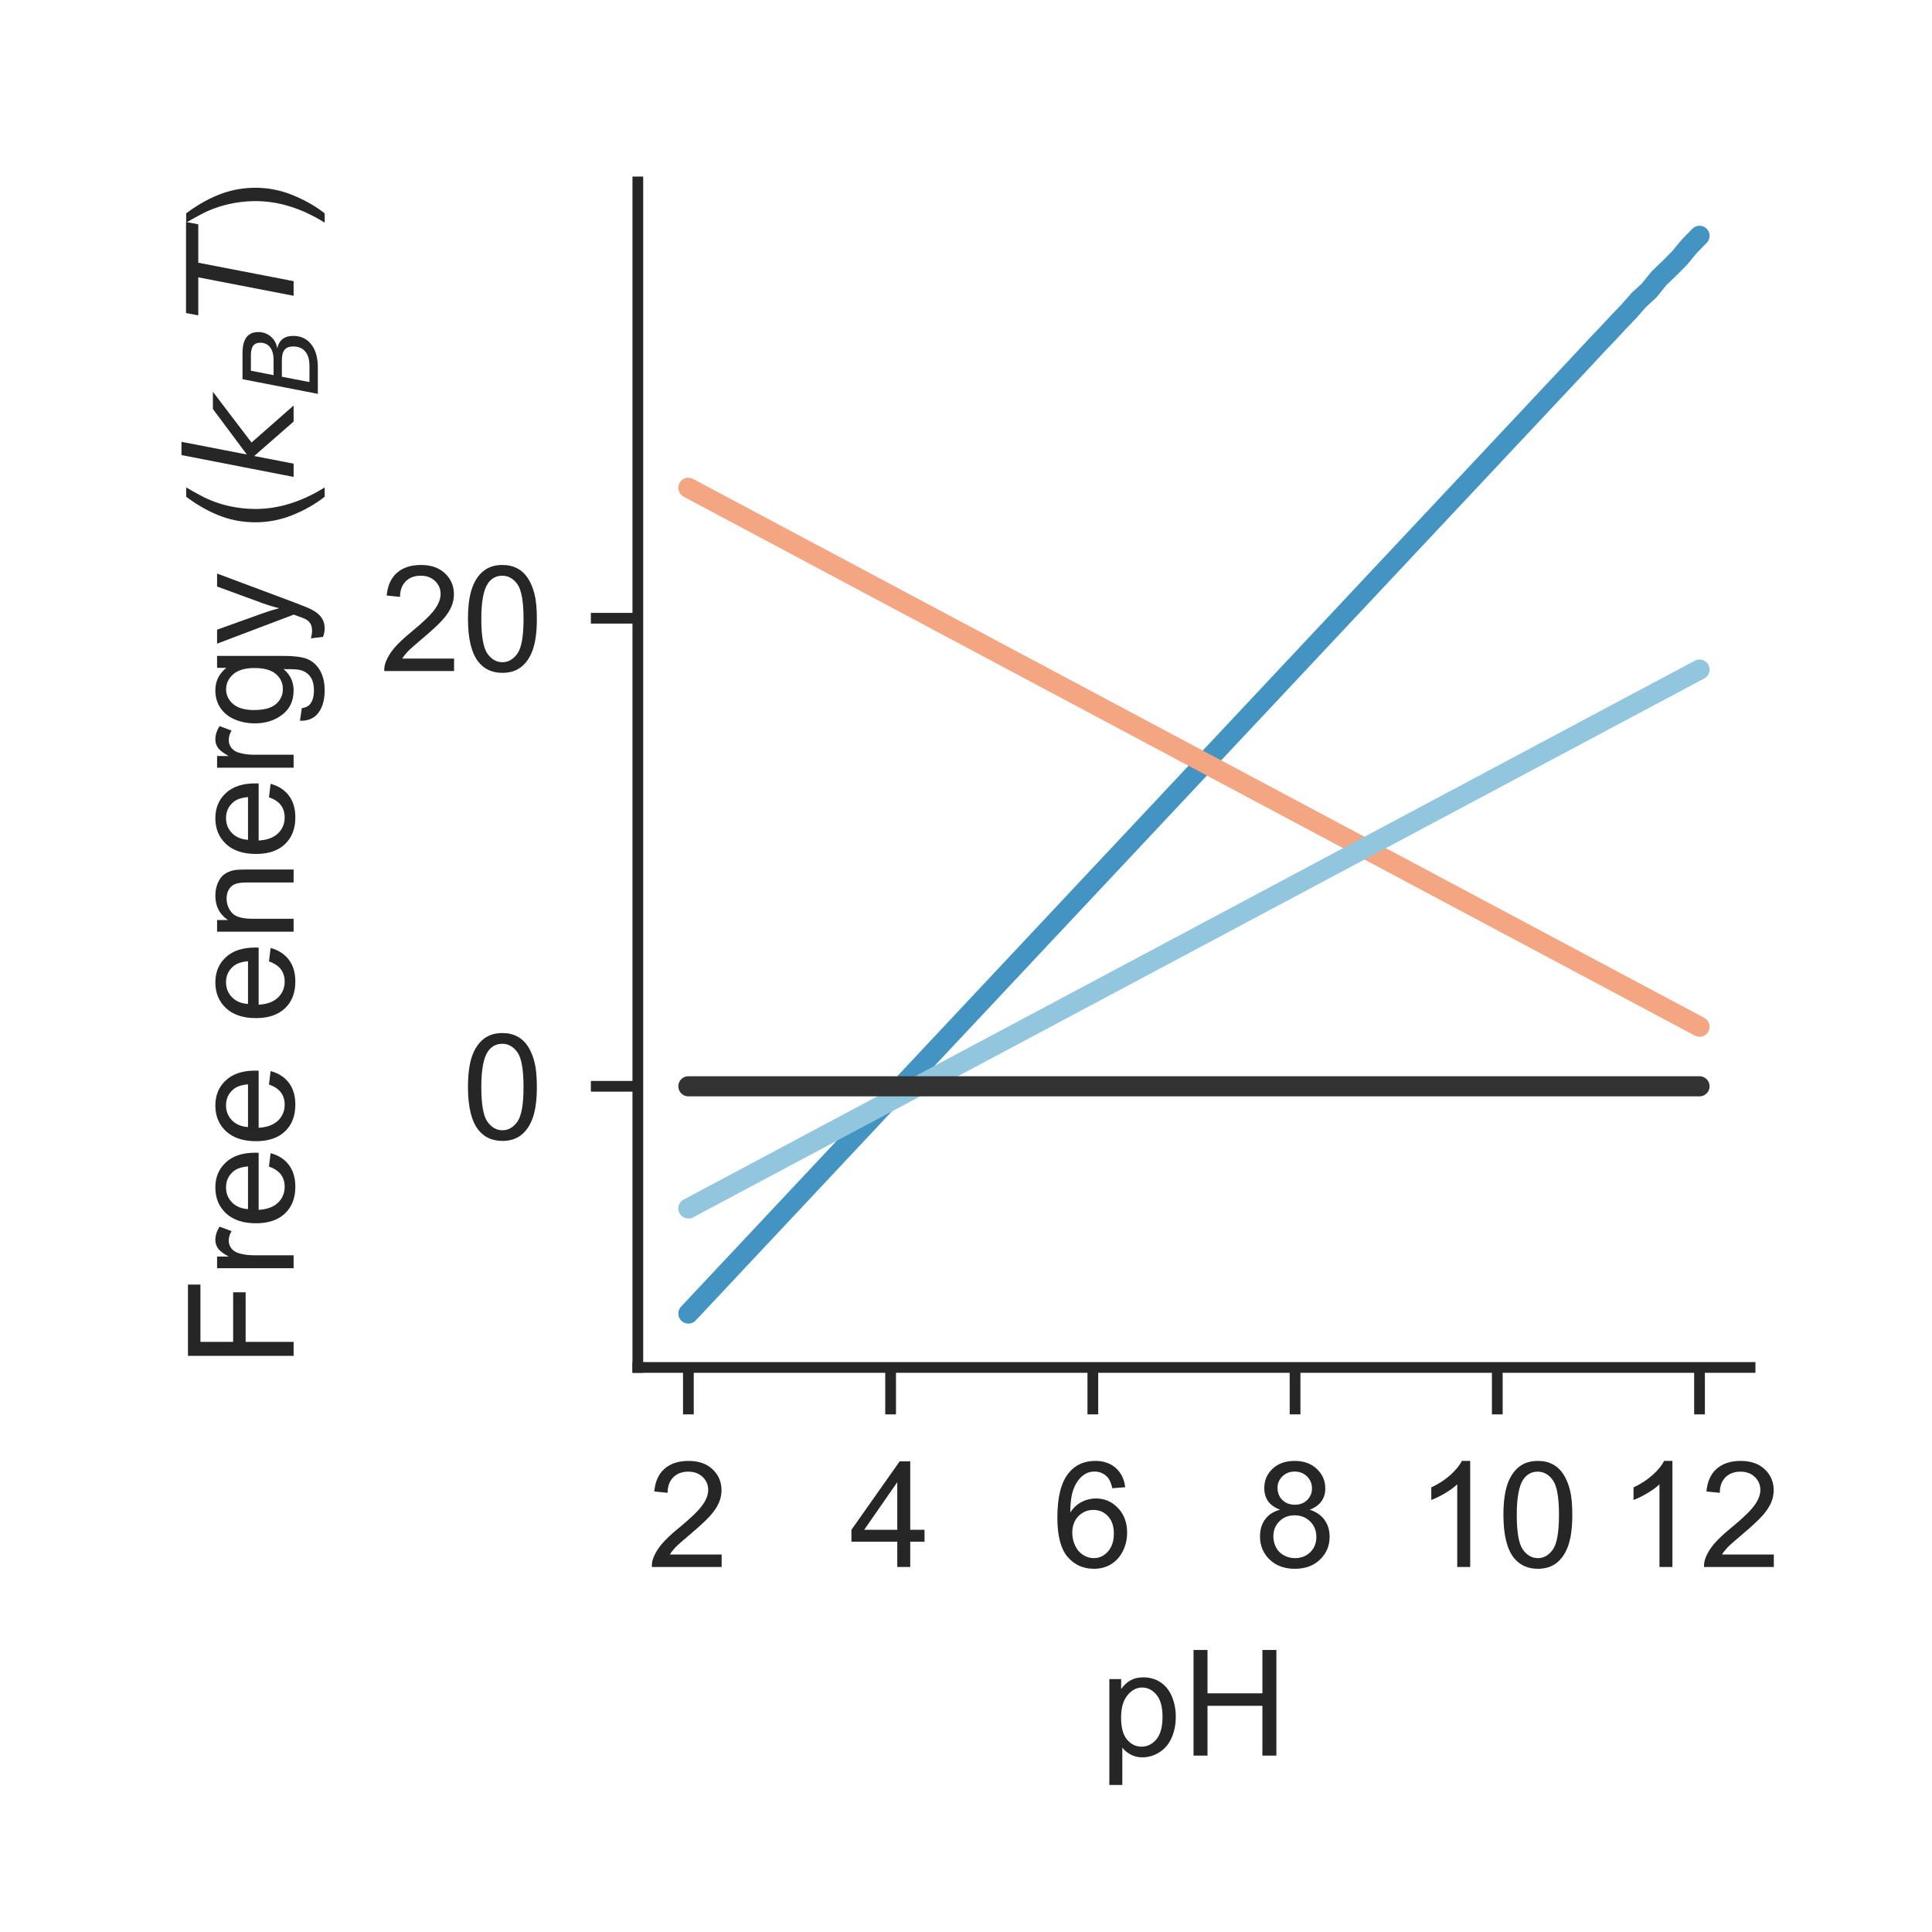 <?xml version="1.0" encoding="utf-8" standalone="no"?>
<!DOCTYPE svg PUBLIC "-//W3C//DTD SVG 1.1//EN"
  "http://www.w3.org/Graphics/SVG/1.1/DTD/svg11.dtd">
<!-- Created with matplotlib (http://matplotlib.org/) -->
<svg height="144pt" version="1.1" viewBox="0 0 144 144" width="144pt" xmlns="http://www.w3.org/2000/svg" xmlns:xlink="http://www.w3.org/1999/xlink">
 <defs>
  <style type="text/css">
*{stroke-linecap:butt;stroke-linejoin:round;}
  </style>
 </defs>
 <g id="figure_1">
  <g id="patch_1">
   <path d="M 0 144 
L 144 144 
L 144 0 
L 0 0 
z
" style="fill:#ffffff;"/>
  </g>
  <g id="axes_1">
   <g id="patch_2">
    <path d="M 47.54 101.92 
L 130.44 101.92 
L 130.44 13.56 
L 47.54 13.56 
z
" style="fill:#ffffff;"/>
   </g>
   <g id="matplotlib.axis_1">
    <g id="xtick_1">
     <g id="line2d_1">
      <defs>
       <path d="M 0 0 
L 0 3.5 
" id="mef0a86c242" style="stroke:#262626;stroke-width:0.8;"/>
      </defs>
      <g>
       <use style="fill:#262626;stroke:#262626;stroke-width:0.8;" x="51.308" xlink:href="#mef0a86c242" y="101.92"/>
      </g>
     </g>
     <g id="text_1">
      <!-- 2 -->
      <defs>
       <path d="M 50.344 8.453 
L 50.344 0 
L 3.031 0 
Q 2.938 3.172 4.047 6.109 
Q 5.859 10.938 9.828 15.625 
Q 13.812 20.312 21.344 26.469 
Q 33.016 36.031 37.109 41.625 
Q 41.219 47.219 41.219 52.203 
Q 41.219 57.422 37.469 61 
Q 33.734 64.594 27.734 64.594 
Q 21.391 64.594 17.578 60.781 
Q 13.766 56.984 13.719 50.25 
L 4.688 51.172 
Q 5.609 61.281 11.656 66.578 
Q 17.719 71.875 27.938 71.875 
Q 38.234 71.875 44.234 66.156 
Q 50.25 60.453 50.25 52 
Q 50.25 47.703 48.484 43.547 
Q 46.734 39.406 42.656 34.812 
Q 38.578 30.219 29.109 22.219 
Q 21.188 15.578 18.938 13.203 
Q 16.703 10.844 15.234 8.453 
z
" id="ArialMT-32"/>
      </defs>
      <g style="fill:#262626;" transform="translate(48.25 116.794)scale(0.11 -0.11)">
       <use xlink:href="#ArialMT-32"/>
      </g>
     </g>
    </g>
    <g id="xtick_2">
     <g id="line2d_2">
      <g>
       <use style="fill:#262626;stroke:#262626;stroke-width:0.8;" x="66.381" xlink:href="#mef0a86c242" y="101.92"/>
      </g>
     </g>
     <g id="text_2">
      <!-- 4 -->
      <defs>
       <path d="M 32.328 0 
L 32.328 17.141 
L 1.266 17.141 
L 1.266 25.203 
L 33.938 71.578 
L 41.109 71.578 
L 41.109 25.203 
L 50.781 25.203 
L 50.781 17.141 
L 41.109 17.141 
L 41.109 0 
z
M 32.328 25.203 
L 32.328 57.469 
L 9.906 25.203 
z
" id="ArialMT-34"/>
      </defs>
      <g style="fill:#262626;" transform="translate(63.322 116.794)scale(0.11 -0.11)">
       <use xlink:href="#ArialMT-34"/>
      </g>
     </g>
    </g>
    <g id="xtick_3">
     <g id="line2d_3">
      <g>
       <use style="fill:#262626;stroke:#262626;stroke-width:0.8;" x="81.454" xlink:href="#mef0a86c242" y="101.92"/>
      </g>
     </g>
     <g id="text_3">
      <!-- 6 -->
      <defs>
       <path d="M 49.75 54.047 
L 41.016 53.375 
Q 39.844 58.547 37.703 60.891 
Q 34.125 64.656 28.906 64.656 
Q 24.703 64.656 21.531 62.312 
Q 17.391 59.281 14.984 53.469 
Q 12.594 47.656 12.5 36.922 
Q 15.672 41.75 20.266 44.094 
Q 24.859 46.438 29.891 46.438 
Q 38.672 46.438 44.844 39.969 
Q 51.031 33.5 51.031 23.25 
Q 51.031 16.5 48.125 10.719 
Q 45.219 4.938 40.141 1.859 
Q 35.062 -1.219 28.609 -1.219 
Q 17.625 -1.219 10.688 6.859 
Q 3.766 14.938 3.766 33.5 
Q 3.766 54.25 11.422 63.672 
Q 18.109 71.875 29.438 71.875 
Q 37.891 71.875 43.281 67.141 
Q 48.688 62.406 49.75 54.047 
z
M 13.875 23.188 
Q 13.875 18.656 15.797 14.5 
Q 17.719 10.359 21.188 8.172 
Q 24.656 6 28.469 6 
Q 34.031 6 38.031 10.484 
Q 42.047 14.984 42.047 22.703 
Q 42.047 30.125 38.078 34.391 
Q 34.125 38.672 28.125 38.672 
Q 22.172 38.672 18.016 34.391 
Q 13.875 30.125 13.875 23.188 
z
" id="ArialMT-36"/>
      </defs>
      <g style="fill:#262626;" transform="translate(78.395 116.794)scale(0.11 -0.11)">
       <use xlink:href="#ArialMT-36"/>
      </g>
     </g>
    </g>
    <g id="xtick_4">
     <g id="line2d_4">
      <g>
       <use style="fill:#262626;stroke:#262626;stroke-width:0.8;" x="96.526" xlink:href="#mef0a86c242" y="101.92"/>
      </g>
     </g>
     <g id="text_4">
      <!-- 8 -->
      <defs>
       <path d="M 17.672 38.812 
Q 12.203 40.828 9.562 44.531 
Q 6.938 48.25 6.938 53.422 
Q 6.938 61.234 12.547 66.547 
Q 18.172 71.875 27.484 71.875 
Q 36.859 71.875 42.578 66.422 
Q 48.297 60.984 48.297 53.172 
Q 48.297 48.188 45.672 44.5 
Q 43.062 40.828 37.75 38.812 
Q 44.344 36.672 47.781 31.875 
Q 51.219 27.094 51.219 20.453 
Q 51.219 11.281 44.719 5.031 
Q 38.234 -1.219 27.641 -1.219 
Q 17.047 -1.219 10.547 5.047 
Q 4.047 11.328 4.047 20.703 
Q 4.047 27.688 7.594 32.391 
Q 11.141 37.109 17.672 38.812 
z
M 15.922 53.719 
Q 15.922 48.641 19.188 45.406 
Q 22.469 42.188 27.688 42.188 
Q 32.766 42.188 36.016 45.375 
Q 39.266 48.578 39.266 53.219 
Q 39.266 58.062 35.906 61.359 
Q 32.562 64.656 27.594 64.656 
Q 22.562 64.656 19.234 61.422 
Q 15.922 58.203 15.922 53.719 
z
M 13.094 20.656 
Q 13.094 16.891 14.875 13.375 
Q 16.656 9.859 20.172 7.922 
Q 23.688 6 27.734 6 
Q 34.031 6 38.125 10.047 
Q 42.234 14.109 42.234 20.359 
Q 42.234 26.703 38.016 30.859 
Q 33.797 35.016 27.438 35.016 
Q 21.234 35.016 17.156 30.906 
Q 13.094 26.812 13.094 20.656 
z
" id="ArialMT-38"/>
      </defs>
      <g style="fill:#262626;" transform="translate(93.468 116.794)scale(0.11 -0.11)">
       <use xlink:href="#ArialMT-38"/>
      </g>
     </g>
    </g>
    <g id="xtick_5">
     <g id="line2d_5">
      <g>
       <use style="fill:#262626;stroke:#262626;stroke-width:0.8;" x="111.599" xlink:href="#mef0a86c242" y="101.92"/>
      </g>
     </g>
     <g id="text_5">
      <!-- 10 -->
      <defs>
       <path d="M 37.25 0 
L 28.469 0 
L 28.469 56 
Q 25.297 52.984 20.141 49.953 
Q 14.984 46.922 10.891 45.406 
L 10.891 53.906 
Q 18.266 57.375 23.781 62.297 
Q 29.297 67.234 31.594 71.875 
L 37.25 71.875 
z
" id="ArialMT-31"/>
       <path d="M 4.156 35.297 
Q 4.156 48 6.766 55.734 
Q 9.375 63.484 14.516 67.672 
Q 19.672 71.875 27.484 71.875 
Q 33.25 71.875 37.594 69.547 
Q 41.938 67.234 44.766 62.859 
Q 47.609 58.5 49.219 52.219 
Q 50.828 45.953 50.828 35.297 
Q 50.828 22.703 48.234 14.969 
Q 45.656 7.234 40.5 3 
Q 35.359 -1.219 27.484 -1.219 
Q 17.141 -1.219 11.234 6.203 
Q 4.156 15.141 4.156 35.297 
z
M 13.188 35.297 
Q 13.188 17.672 17.312 11.828 
Q 21.438 6 27.484 6 
Q 33.547 6 37.672 11.859 
Q 41.797 17.719 41.797 35.297 
Q 41.797 52.984 37.672 58.781 
Q 33.547 64.594 27.391 64.594 
Q 21.344 64.594 17.719 59.469 
Q 13.188 52.938 13.188 35.297 
z
" id="ArialMT-30"/>
      </defs>
      <g style="fill:#262626;" transform="translate(105.482 116.794)scale(0.11 -0.11)">
       <use xlink:href="#ArialMT-31"/>
       <use x="55.615" xlink:href="#ArialMT-30"/>
      </g>
     </g>
    </g>
    <g id="xtick_6">
     <g id="line2d_6">
      <g>
       <use style="fill:#262626;stroke:#262626;stroke-width:0.8;" x="126.672" xlink:href="#mef0a86c242" y="101.92"/>
      </g>
     </g>
     <g id="text_6">
      <!-- 12 -->
      <g style="fill:#262626;" transform="translate(120.555 116.794)scale(0.11 -0.11)">
       <use xlink:href="#ArialMT-31"/>
       <use x="55.615" xlink:href="#ArialMT-32"/>
      </g>
     </g>
    </g>
    <g id="text_7">
     <!-- pH -->
     <defs>
      <path d="M 6.594 -19.875 
L 6.594 51.859 
L 14.594 51.859 
L 14.594 45.125 
Q 17.438 49.078 21 51.047 
Q 24.562 53.031 29.641 53.031 
Q 36.281 53.031 41.359 49.609 
Q 46.438 46.188 49.016 39.953 
Q 51.609 33.734 51.609 26.312 
Q 51.609 18.359 48.75 11.984 
Q 45.906 5.609 40.453 2.219 
Q 35.016 -1.172 29 -1.172 
Q 24.609 -1.172 21.109 0.688 
Q 17.625 2.547 15.375 5.375 
L 15.375 -19.875 
z
M 14.547 25.641 
Q 14.547 15.625 18.594 10.844 
Q 22.656 6.062 28.422 6.062 
Q 34.281 6.062 38.453 11.016 
Q 42.625 15.969 42.625 26.375 
Q 42.625 36.281 38.547 41.203 
Q 34.469 46.141 28.812 46.141 
Q 23.188 46.141 18.859 40.891 
Q 14.547 35.641 14.547 25.641 
z
" id="ArialMT-70"/>
      <path d="M 8.016 0 
L 8.016 71.578 
L 17.484 71.578 
L 17.484 42.188 
L 54.688 42.188 
L 54.688 71.578 
L 64.156 71.578 
L 64.156 0 
L 54.688 0 
L 54.688 33.734 
L 17.484 33.734 
L 17.484 0 
z
" id="ArialMT-48"/>
     </defs>
     <g style="fill:#262626;" transform="translate(81.959 130.853)scale(0.11 -0.11)">
      <use xlink:href="#ArialMT-70"/>
      <use x="55.615" xlink:href="#ArialMT-48"/>
     </g>
    </g>
   </g>
   <g id="matplotlib.axis_2">
    <g id="ytick_1">
     <g id="line2d_7">
      <defs>
       <path d="M 0 0 
L -3.5 0 
" id="md50e873fcc" style="stroke:#262626;stroke-width:0.8;"/>
      </defs>
      <g>
       <use style="fill:#262626;stroke:#262626;stroke-width:0.8;" x="47.54" xlink:href="#md50e873fcc" y="80.966"/>
      </g>
     </g>
     <g id="text_8">
      <!-- 0 -->
      <g style="fill:#262626;" transform="translate(34.423 84.903)scale(0.11 -0.11)">
       <use xlink:href="#ArialMT-30"/>
      </g>
     </g>
    </g>
    <g id="ytick_2">
     <g id="line2d_8">
      <g>
       <use style="fill:#262626;stroke:#262626;stroke-width:0.8;" x="47.54" xlink:href="#md50e873fcc" y="46.079"/>
      </g>
     </g>
     <g id="text_9">
      <!-- 20 -->
      <g style="fill:#262626;" transform="translate(28.306 50.016)scale(0.11 -0.11)">
       <use xlink:href="#ArialMT-32"/>
       <use x="55.615" xlink:href="#ArialMT-30"/>
      </g>
     </g>
    </g>
    <g id="text_10">
     <!-- Free energy ($k_B T$) -->
     <defs>
      <path d="M 8.203 0 
L 8.203 71.578 
L 56.5 71.578 
L 56.5 63.141 
L 17.672 63.141 
L 17.672 40.969 
L 51.266 40.969 
L 51.266 32.516 
L 17.672 32.516 
L 17.672 0 
z
" id="ArialMT-46"/>
      <path d="M 6.5 0 
L 6.5 51.859 
L 14.406 51.859 
L 14.406 44 
Q 17.438 49.516 20 51.266 
Q 22.562 53.031 25.641 53.031 
Q 30.078 53.031 34.672 50.203 
L 31.641 42.047 
Q 28.422 43.953 25.203 43.953 
Q 22.312 43.953 20.016 42.219 
Q 17.719 40.484 16.75 37.406 
Q 15.281 32.719 15.281 27.156 
L 15.281 0 
z
" id="ArialMT-72"/>
      <path d="M 42.094 16.703 
L 51.172 15.578 
Q 49.031 7.625 43.219 3.219 
Q 37.406 -1.172 28.375 -1.172 
Q 17 -1.172 10.328 5.828 
Q 3.656 12.844 3.656 25.484 
Q 3.656 38.578 10.391 45.797 
Q 17.141 53.031 27.875 53.031 
Q 38.281 53.031 44.875 45.953 
Q 51.469 38.875 51.469 26.031 
Q 51.469 25.25 51.422 23.688 
L 12.75 23.688 
Q 13.234 15.141 17.578 10.594 
Q 21.922 6.062 28.422 6.062 
Q 33.25 6.062 36.672 8.594 
Q 40.094 11.141 42.094 16.703 
z
M 13.234 30.906 
L 42.188 30.906 
Q 41.609 37.453 38.875 40.719 
Q 34.672 45.797 27.984 45.797 
Q 21.922 45.797 17.797 41.75 
Q 13.672 37.703 13.234 30.906 
z
" id="ArialMT-65"/>
      <path id="ArialMT-20"/>
      <path d="M 6.594 0 
L 6.594 51.859 
L 14.5 51.859 
L 14.5 44.484 
Q 20.219 53.031 31 53.031 
Q 35.688 53.031 39.625 51.344 
Q 43.562 49.656 45.516 46.922 
Q 47.469 44.188 48.25 40.438 
Q 48.734 37.984 48.734 31.891 
L 48.734 0 
L 39.938 0 
L 39.938 31.547 
Q 39.938 36.922 38.906 39.578 
Q 37.891 42.234 35.281 43.812 
Q 32.672 45.406 29.156 45.406 
Q 23.531 45.406 19.453 41.844 
Q 15.375 38.281 15.375 28.328 
L 15.375 0 
z
" id="ArialMT-6e"/>
      <path d="M 4.984 -4.297 
L 13.531 -5.562 
Q 14.062 -9.516 16.5 -11.328 
Q 19.781 -13.766 25.438 -13.766 
Q 31.547 -13.766 34.859 -11.328 
Q 38.188 -8.891 39.359 -4.5 
Q 40.047 -1.812 39.984 6.781 
Q 34.234 0 25.641 0 
Q 14.938 0 9.078 7.719 
Q 3.219 15.438 3.219 26.219 
Q 3.219 33.641 5.906 39.906 
Q 8.594 46.188 13.688 49.609 
Q 18.797 53.031 25.688 53.031 
Q 34.859 53.031 40.828 45.609 
L 40.828 51.859 
L 48.922 51.859 
L 48.922 7.031 
Q 48.922 -5.078 46.453 -10.125 
Q 44 -15.188 38.641 -18.109 
Q 33.297 -21.047 25.484 -21.047 
Q 16.219 -21.047 10.5 -16.875 
Q 4.781 -12.703 4.984 -4.297 
z
M 12.25 26.859 
Q 12.25 16.656 16.297 11.969 
Q 20.359 7.281 26.469 7.281 
Q 32.516 7.281 36.609 11.938 
Q 40.719 16.609 40.719 26.562 
Q 40.719 36.078 36.5 40.906 
Q 32.281 45.75 26.312 45.75 
Q 20.453 45.75 16.344 40.984 
Q 12.25 36.234 12.25 26.859 
z
" id="ArialMT-67"/>
      <path d="M 6.203 -19.969 
L 5.219 -11.719 
Q 8.109 -12.5 10.25 -12.5 
Q 13.188 -12.5 14.938 -11.516 
Q 16.703 -10.547 17.828 -8.797 
Q 18.656 -7.469 20.516 -2.25 
Q 20.75 -1.516 21.297 -0.094 
L 1.609 51.859 
L 11.078 51.859 
L 21.875 21.828 
Q 23.969 16.109 25.641 9.812 
Q 27.156 15.875 29.25 21.625 
L 40.328 51.859 
L 49.125 51.859 
L 29.391 -0.875 
Q 26.219 -9.422 24.469 -12.641 
Q 22.125 -17 19.094 -19.016 
Q 16.062 -21.047 11.859 -21.047 
Q 9.328 -21.047 6.203 -19.969 
z
" id="ArialMT-79"/>
      <path d="M 23.391 -21.047 
Q 16.109 -11.859 11.078 0.438 
Q 6.062 12.75 6.062 25.922 
Q 6.062 37.547 9.812 48.188 
Q 14.203 60.547 23.391 72.797 
L 29.688 72.797 
Q 23.781 62.641 21.875 58.297 
Q 18.891 51.562 17.188 44.234 
Q 15.094 35.109 15.094 25.875 
Q 15.094 2.391 29.688 -21.047 
z
" id="ArialMT-28"/>
      <path d="M 18.312 75.984 
L 27.297 75.984 
L 18.703 31.688 
L 49.516 54.688 
L 61.188 54.688 
L 26.812 28.516 
L 51.906 0 
L 41.016 0 
L 17.672 26.703 
L 12.5 0 
L 3.516 0 
z
" id="DejaVuSans-Oblique-6b"/>
      <path d="M 16.891 72.906 
L 42.094 72.906 
Q 52.344 72.906 57.422 69.094 
Q 62.5 65.281 62.5 57.625 
Q 62.5 50.594 58.125 45.484 
Q 53.766 40.375 46.688 39.312 
Q 52.734 37.938 55.766 34.078 
Q 58.797 30.219 58.797 23.781 
Q 58.797 12.797 50.656 6.391 
Q 42.531 0 28.422 0 
L 2.688 0 
z
M 19.281 34.812 
L 14.109 8.109 
L 29.984 8.109 
Q 38.922 8.109 43.75 12.203 
Q 48.578 16.312 48.578 23.781 
Q 48.578 29.547 45.375 32.172 
Q 42.188 34.812 35.109 34.812 
z
M 25.094 64.797 
L 20.797 42.828 
L 35.5 42.828 
Q 43.359 42.828 47.781 46.234 
Q 52.203 49.656 52.203 55.719 
Q 52.203 60.453 49.219 62.625 
Q 46.234 64.797 39.703 64.797 
z
" id="DejaVuSans-Oblique-42"/>
      <path d="M 5.906 72.906 
L 67.578 72.906 
L 66.016 64.594 
L 39.984 64.594 
L 27.484 0 
L 17.578 0 
L 30.078 64.594 
L 4.297 64.594 
z
" id="DejaVuSans-Oblique-54"/>
      <path d="M 12.359 -21.047 
L 6.062 -21.047 
Q 20.656 2.391 20.656 25.875 
Q 20.656 35.062 18.562 44.094 
Q 16.891 51.422 13.922 58.156 
Q 12.016 62.547 6.062 72.797 
L 12.359 72.797 
Q 21.531 60.547 25.922 48.188 
Q 29.688 37.547 29.688 25.922 
Q 29.688 12.75 24.625 0.438 
Q 19.578 -11.859 12.359 -21.047 
z
" id="ArialMT-29"/>
     </defs>
     <g style="fill:#262626;" transform="translate(21.886 101.96)rotate(-90)scale(0.11 -0.11)">
      <use transform="translate(0 0.016)" xlink:href="#ArialMT-46"/>
      <use transform="translate(61.084 0.016)" xlink:href="#ArialMT-72"/>
      <use transform="translate(94.385 0.016)" xlink:href="#ArialMT-65"/>
      <use transform="translate(150 0.016)" xlink:href="#ArialMT-65"/>
      <use transform="translate(205.615 0.016)" xlink:href="#ArialMT-20"/>
      <use transform="translate(233.398 0.016)" xlink:href="#ArialMT-65"/>
      <use transform="translate(289.014 0.016)" xlink:href="#ArialMT-6e"/>
      <use transform="translate(344.629 0.016)" xlink:href="#ArialMT-65"/>
      <use transform="translate(400.244 0.016)" xlink:href="#ArialMT-72"/>
      <use transform="translate(433.545 0.016)" xlink:href="#ArialMT-67"/>
      <use transform="translate(489.16 0.016)" xlink:href="#ArialMT-79"/>
      <use transform="translate(539.16 0.016)" xlink:href="#ArialMT-20"/>
      <use transform="translate(566.943 0.016)" xlink:href="#ArialMT-28"/>
      <use transform="translate(600.244 0.016)" xlink:href="#DejaVuSans-Oblique-6b"/>
      <use transform="translate(658.154 -16.391)scale(0.7)" xlink:href="#DejaVuSans-Oblique-42"/>
      <use transform="translate(708.911 0.016)" xlink:href="#DejaVuSans-Oblique-54"/>
      <use transform="translate(769.995 0.016)" xlink:href="#ArialMT-29"/>
     </g>
    </g>
   </g>
   <g id="patch_3">
    <path d="M 47.54 101.92 
L 47.54 13.56 
" style="fill:none;stroke:#262626;stroke-linecap:square;stroke-linejoin:miter;stroke-width:0.8;"/>
   </g>
   <g id="patch_4">
    <path d="M 47.54 101.92 
L 130.44 101.92 
" style="fill:none;stroke:#262626;stroke-linecap:square;stroke-linejoin:miter;stroke-width:0.8;"/>
   </g>
   <g id="line2d_9">
    <path clip-path="url(#p2a01c50e3b)" d="M 51.308 97.904 
L 52.062 97.1 
L 52.815 96.297 
L 53.569 95.494 
L 54.323 94.69 
L 55.076 93.887 
L 55.83 93.084 
L 56.584 92.281 
L 57.337 91.477 
L 58.091 90.674 
L 58.845 89.871 
L 59.598 89.067 
L 60.352 88.264 
L 61.105 87.461 
L 61.859 86.657 
L 62.613 85.854 
L 63.366 85.051 
L 64.12 84.248 
L 64.874 83.444 
L 65.627 82.641 
L 66.381 81.838 
L 67.135 81.034 
L 67.888 80.231 
L 68.642 79.428 
L 69.395 78.624 
L 70.149 77.821 
L 70.903 77.018 
L 71.656 76.215 
L 72.41 75.411 
L 73.164 74.608 
L 73.917 73.805 
L 74.671 73.001 
L 75.425 72.198 
L 76.178 71.395 
L 76.932 70.591 
L 77.685 69.788 
L 78.439 68.985 
L 79.193 68.182 
L 79.946 67.378 
L 80.7 66.575 
L 81.454 65.772 
L 82.207 64.968 
L 82.961 64.165 
L 83.715 63.362 
L 84.468 62.559 
L 85.222 61.755 
L 85.975 60.952 
L 86.729 60.149 
L 87.483 59.345 
L 88.236 58.542 
L 88.99 57.739 
L 89.744 56.935 
L 90.497 56.132 
L 91.251 55.329 
L 92.005 54.526 
L 92.758 53.722 
L 93.512 52.919 
L 94.265 52.116 
L 95.019 51.312 
L 95.773 50.509 
L 96.526 49.706 
L 97.28 48.902 
L 98.034 48.099 
L 98.787 47.296 
L 99.541 46.493 
L 100.295 45.689 
L 101.048 44.886 
L 101.802 44.083 
L 102.555 43.279 
L 103.309 42.476 
L 104.063 41.673 
L 104.816 40.869 
L 105.57 40.066 
L 106.324 39.263 
L 107.077 38.46 
L 107.831 37.656 
L 108.585 36.853 
L 109.338 36.05 
L 110.092 35.246 
L 110.845 34.443 
L 111.599 33.64 
L 112.353 32.836 
L 113.106 32.033 
L 113.86 31.23 
L 114.614 30.427 
L 115.367 29.624 
L 116.121 28.821 
L 116.875 28.016 
L 117.628 27.213 
L 118.382 26.406 
L 119.135 25.596 
L 119.889 24.811 
L 120.643 23.995 
L 121.396 23.213 
L 122.15 22.356 
L 122.904 21.665 
L 123.657 20.736 
L 124.411 20.012 
L 125.165 19.254 
L 125.918 18.349 
L 126.672 17.576 
" style="fill:none;stroke:#4393c3;stroke-linecap:round;stroke-width:1.5;"/>
   </g>
   <g id="line2d_10">
    <path clip-path="url(#p2a01c50e3b)" d="M 51.308 36.359 
L 52.062 36.761 
L 52.815 37.162 
L 53.569 37.564 
L 54.323 37.966 
L 55.076 38.367 
L 55.83 38.769 
L 56.584 39.17 
L 57.337 39.572 
L 58.091 39.974 
L 58.845 40.375 
L 59.598 40.777 
L 60.352 41.179 
L 61.105 41.58 
L 61.859 41.982 
L 62.613 42.384 
L 63.366 42.785 
L 64.12 43.187 
L 64.874 43.589 
L 65.627 43.99 
L 66.381 44.392 
L 67.135 44.794 
L 67.888 45.195 
L 68.642 45.597 
L 69.395 45.999 
L 70.149 46.4 
L 70.903 46.802 
L 71.656 47.203 
L 72.41 47.605 
L 73.164 48.007 
L 73.917 48.408 
L 74.671 48.81 
L 75.425 49.212 
L 76.178 49.613 
L 76.932 50.015 
L 77.685 50.417 
L 78.439 50.818 
L 79.193 51.22 
L 79.946 51.622 
L 80.7 52.023 
L 81.454 52.425 
L 82.207 52.827 
L 82.961 53.228 
L 83.715 53.63 
L 84.468 54.032 
L 85.222 54.433 
L 85.975 54.835 
L 86.729 55.236 
L 87.483 55.638 
L 88.236 56.04 
L 88.99 56.441 
L 89.744 56.843 
L 90.497 57.245 
L 91.251 57.646 
L 92.005 58.048 
L 92.758 58.45 
L 93.512 58.851 
L 94.265 59.253 
L 95.019 59.655 
L 95.773 60.056 
L 96.526 60.458 
L 97.28 60.86 
L 98.034 61.261 
L 98.787 61.663 
L 99.541 62.064 
L 100.295 62.466 
L 101.048 62.868 
L 101.802 63.269 
L 102.555 63.671 
L 103.309 64.073 
L 104.063 64.474 
L 104.816 64.876 
L 105.57 65.278 
L 106.324 65.679 
L 107.077 66.081 
L 107.831 66.483 
L 108.585 66.884 
L 109.338 67.286 
L 110.092 67.688 
L 110.845 68.089 
L 111.599 68.491 
L 112.353 68.893 
L 113.106 69.294 
L 113.86 69.696 
L 114.614 70.097 
L 115.367 70.499 
L 116.121 70.901 
L 116.875 71.302 
L 117.628 71.704 
L 118.382 72.106 
L 119.135 72.507 
L 119.889 72.909 
L 120.643 73.311 
L 121.396 73.712 
L 122.15 74.114 
L 122.904 74.516 
L 123.657 74.917 
L 124.411 75.319 
L 125.165 75.721 
L 125.918 76.122 
L 126.672 76.524 
" style="fill:none;stroke:#f4a582;stroke-linecap:round;stroke-width:1.5;"/>
   </g>
   <g id="line2d_11">
    <path clip-path="url(#p2a01c50e3b)" d="M 51.308 90.071 
L 52.062 89.67 
L 52.815 89.268 
L 53.569 88.867 
L 54.323 88.465 
L 55.076 88.063 
L 55.83 87.662 
L 56.584 87.26 
L 57.337 86.858 
L 58.091 86.457 
L 58.845 86.055 
L 59.598 85.653 
L 60.352 85.252 
L 61.105 84.85 
L 61.859 84.448 
L 62.613 84.047 
L 63.366 83.645 
L 64.12 83.243 
L 64.874 82.842 
L 65.627 82.44 
L 66.381 82.038 
L 67.135 81.637 
L 67.888 81.235 
L 68.642 80.834 
L 69.395 80.432 
L 70.149 80.03 
L 70.903 79.629 
L 71.656 79.227 
L 72.41 78.825 
L 73.164 78.424 
L 73.917 78.022 
L 74.671 77.62 
L 75.425 77.219 
L 76.178 76.817 
L 76.932 76.415 
L 77.685 76.014 
L 78.439 75.612 
L 79.193 75.21 
L 79.946 74.809 
L 80.7 74.407 
L 81.454 74.006 
L 82.207 73.604 
L 82.961 73.202 
L 83.715 72.801 
L 84.468 72.399 
L 85.222 71.997 
L 85.975 71.596 
L 86.729 71.194 
L 87.483 70.792 
L 88.236 70.391 
L 88.99 69.989 
L 89.744 69.587 
L 90.497 69.186 
L 91.251 68.784 
L 92.005 68.382 
L 92.758 67.981 
L 93.512 67.579 
L 94.265 67.177 
L 95.019 66.776 
L 95.773 66.374 
L 96.526 65.973 
L 97.28 65.571 
L 98.034 65.169 
L 98.787 64.768 
L 99.541 64.366 
L 100.295 63.964 
L 101.048 63.563 
L 101.802 63.161 
L 102.555 62.759 
L 103.309 62.358 
L 104.063 61.956 
L 104.816 61.554 
L 105.57 61.153 
L 106.324 60.751 
L 107.077 60.349 
L 107.831 59.948 
L 108.585 59.546 
L 109.338 59.144 
L 110.092 58.743 
L 110.845 58.341 
L 111.599 57.94 
L 112.353 57.538 
L 113.106 57.136 
L 113.86 56.735 
L 114.614 56.333 
L 115.367 55.931 
L 116.121 55.53 
L 116.875 55.128 
L 117.628 54.726 
L 118.382 54.325 
L 119.135 53.923 
L 119.889 53.521 
L 120.643 53.12 
L 121.396 52.718 
L 122.15 52.316 
L 122.904 51.915 
L 123.657 51.513 
L 124.411 51.112 
L 125.165 50.71 
L 125.918 50.308 
L 126.672 49.907 
" style="fill:none;stroke:#92c5de;stroke-linecap:round;stroke-width:1.5;"/>
   </g>
   <g id="line2d_12">
    <path clip-path="url(#p2a01c50e3b)" d="M 51.308 80.966 
L 52.062 80.966 
L 52.815 80.966 
L 53.569 80.966 
L 54.323 80.966 
L 55.076 80.966 
L 55.83 80.966 
L 56.584 80.966 
L 57.337 80.966 
L 58.091 80.966 
L 58.845 80.966 
L 59.598 80.966 
L 60.352 80.966 
L 61.105 80.966 
L 61.859 80.966 
L 62.613 80.966 
L 63.366 80.966 
L 64.12 80.966 
L 64.874 80.966 
L 65.627 80.966 
L 66.381 80.966 
L 67.135 80.966 
L 67.888 80.966 
L 68.642 80.966 
L 69.395 80.966 
L 70.149 80.966 
L 70.903 80.966 
L 71.656 80.966 
L 72.41 80.966 
L 73.164 80.966 
L 73.917 80.966 
L 74.671 80.966 
L 75.425 80.966 
L 76.178 80.966 
L 76.932 80.966 
L 77.685 80.966 
L 78.439 80.966 
L 79.193 80.966 
L 79.946 80.966 
L 80.7 80.966 
L 81.454 80.966 
L 82.207 80.966 
L 82.961 80.966 
L 83.715 80.966 
L 84.468 80.966 
L 85.222 80.966 
L 85.975 80.966 
L 86.729 80.966 
L 87.483 80.966 
L 88.236 80.966 
L 88.99 80.966 
L 89.744 80.966 
L 90.497 80.966 
L 91.251 80.966 
L 92.005 80.966 
L 92.758 80.966 
L 93.512 80.966 
L 94.265 80.966 
L 95.019 80.966 
L 95.773 80.966 
L 96.526 80.966 
L 97.28 80.966 
L 98.034 80.966 
L 98.787 80.966 
L 99.541 80.966 
L 100.295 80.966 
L 101.048 80.966 
L 101.802 80.966 
L 102.555 80.966 
L 103.309 80.966 
L 104.063 80.966 
L 104.816 80.966 
L 105.57 80.966 
L 106.324 80.966 
L 107.077 80.966 
L 107.831 80.966 
L 108.585 80.966 
L 109.338 80.966 
L 110.092 80.966 
L 110.845 80.966 
L 111.599 80.966 
L 112.353 80.966 
L 113.106 80.966 
L 113.86 80.966 
L 114.614 80.966 
L 115.367 80.966 
L 116.121 80.966 
L 116.875 80.966 
L 117.628 80.966 
L 118.382 80.966 
L 119.135 80.966 
L 119.889 80.966 
L 120.643 80.966 
L 121.396 80.966 
L 122.15 80.966 
L 122.904 80.966 
L 123.657 80.966 
L 124.411 80.966 
L 125.165 80.966 
L 125.918 80.966 
L 126.672 80.966 
" style="fill:none;stroke:#333333;stroke-linecap:round;stroke-width:1.5;"/>
   </g>
  </g>
 </g>
 <defs>
  <clipPath id="p2a01c50e3b">
   <rect height="88.36" width="82.9" x="47.54" y="13.56"/>
  </clipPath>
 </defs>
</svg>
